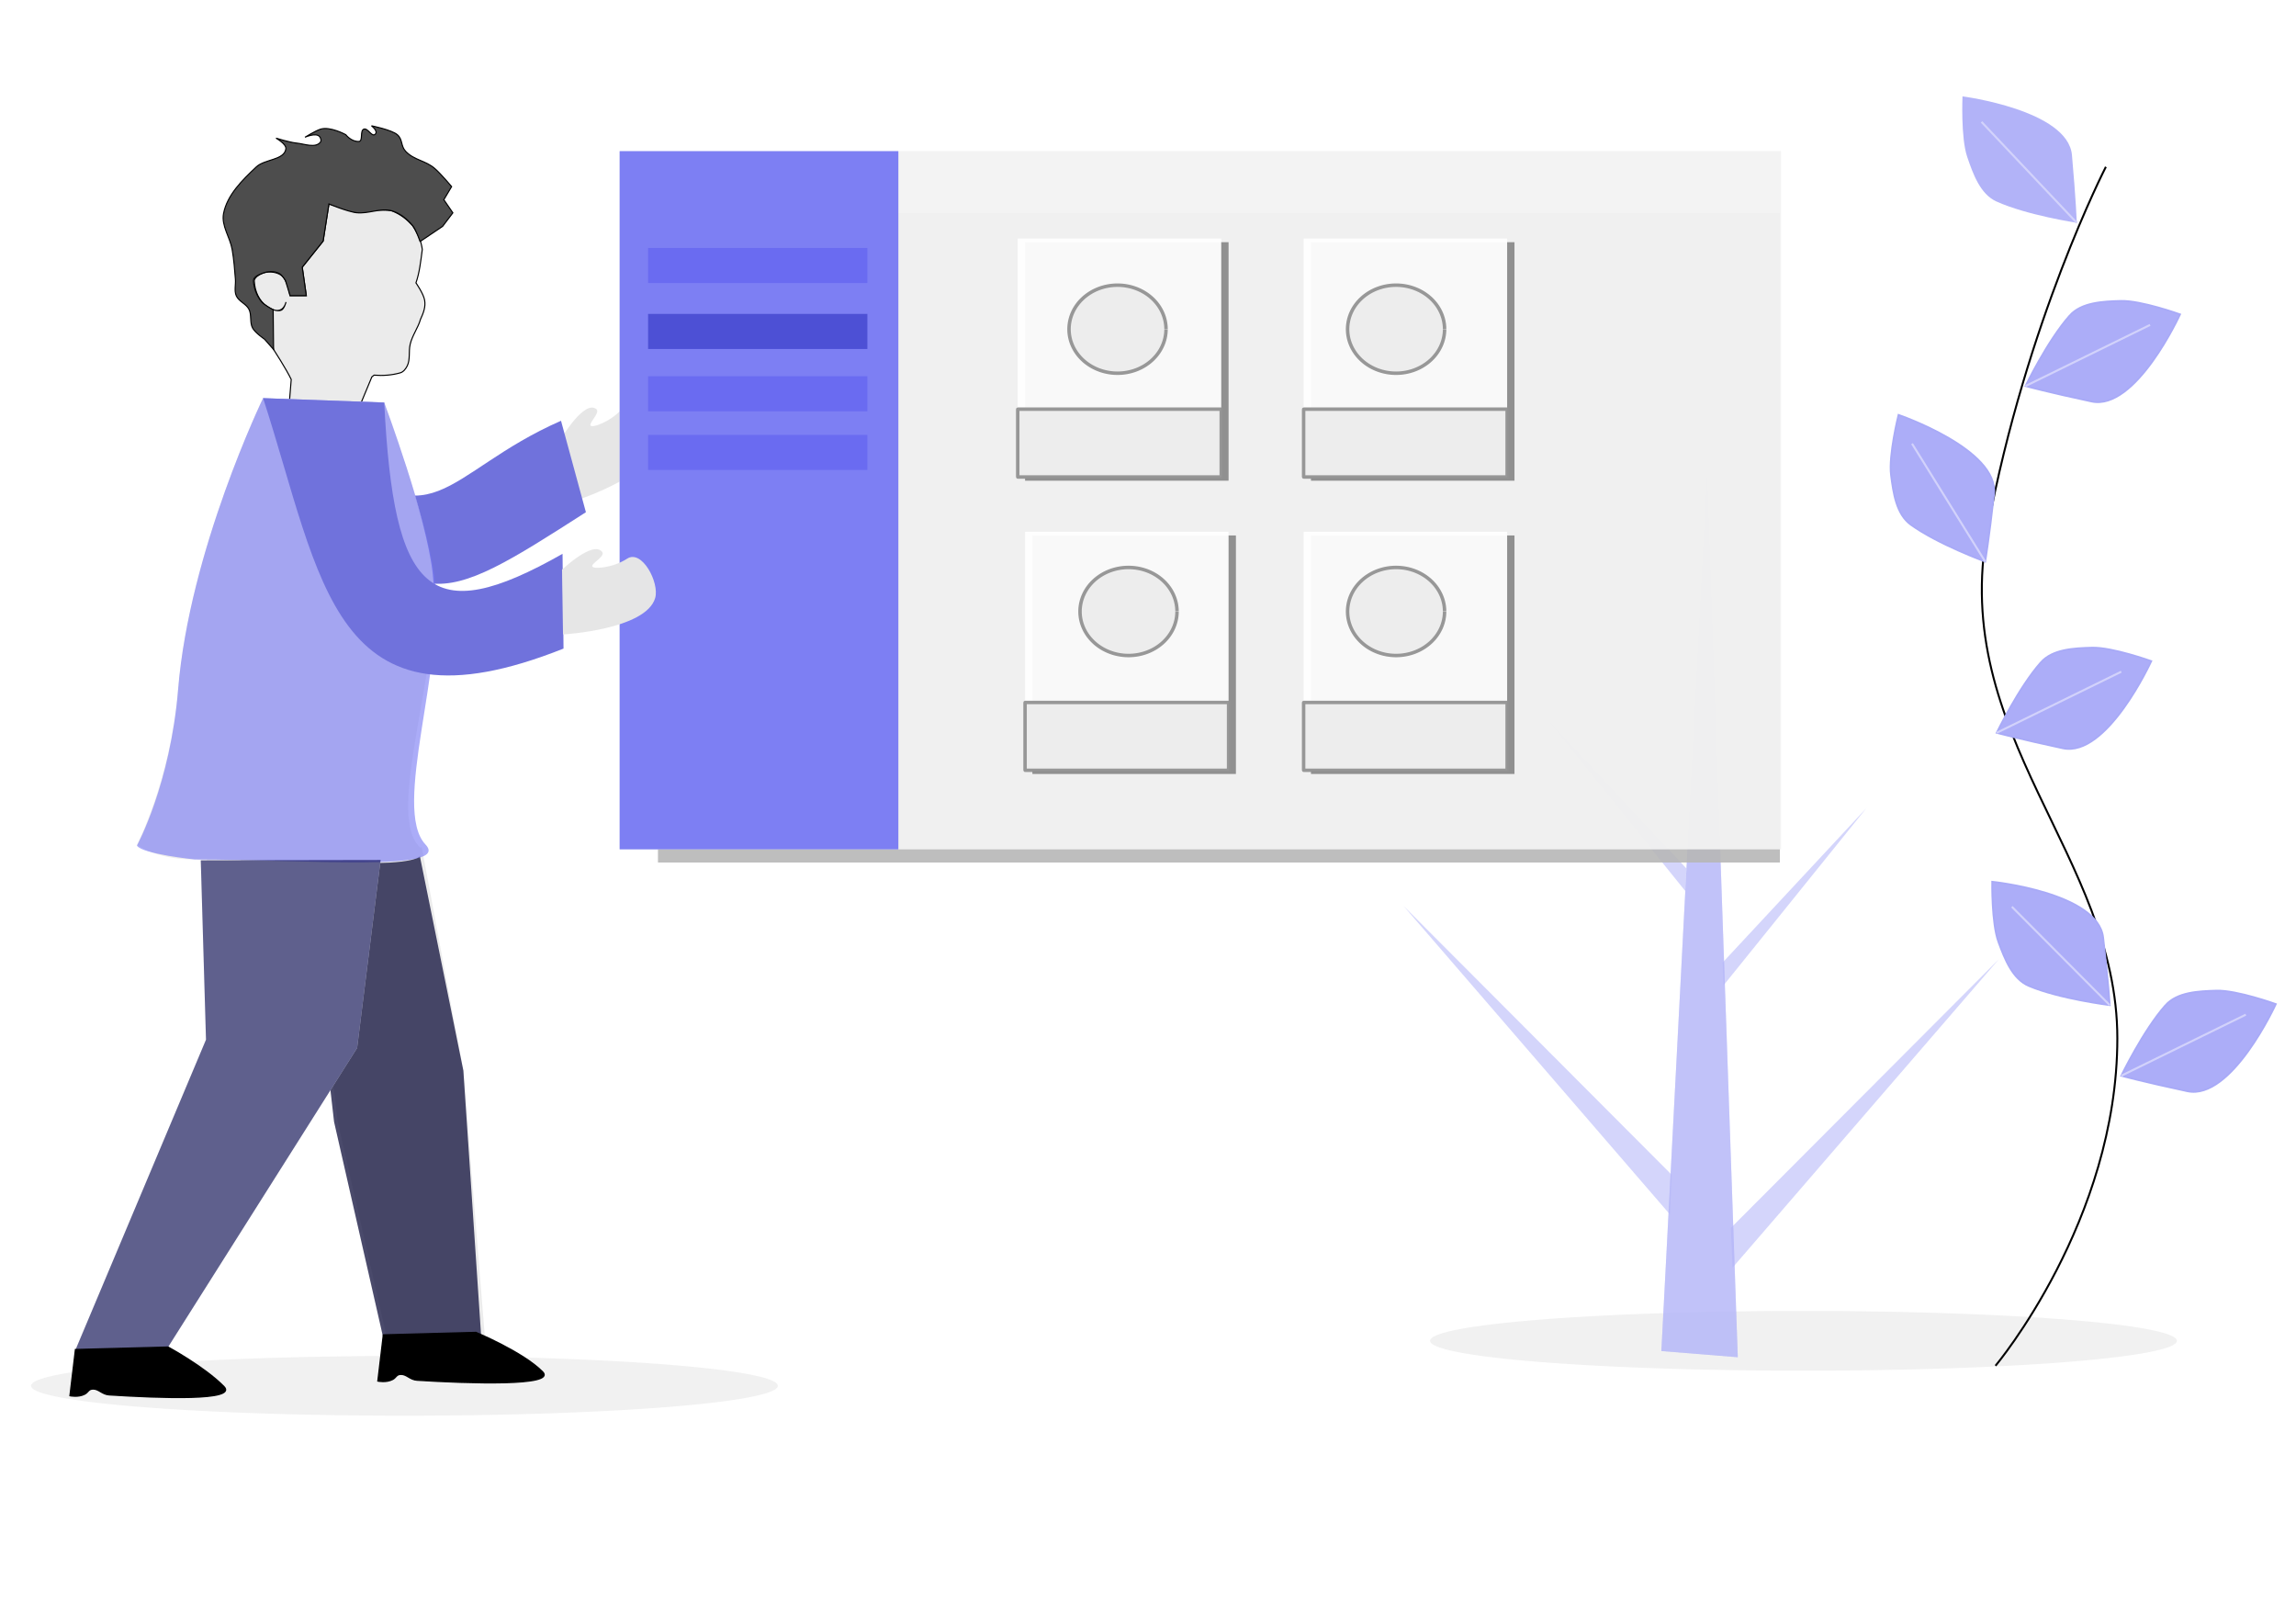 <?xml version="1.0" encoding="UTF-8" standalone="no"?>
<svg
   xmlns:dc="http://purl.org/dc/elements/1.1/"
   xmlns:cc="http://creativecommons.org/ns#"
   xmlns:rdf="http://www.w3.org/1999/02/22-rdf-syntax-ns#"
   xmlns:svg="http://www.w3.org/2000/svg"
   xmlns="http://www.w3.org/2000/svg"
   xmlns:xlink="http://www.w3.org/1999/xlink"
   xmlns:sodipodi="http://sodipodi.sourceforge.net/DTD/sodipodi-0.dtd"
   xmlns:inkscape="http://www.inkscape.org/namespaces/inkscape"
   sodipodi:docname="skills.svg"
   inkscape:version="1.0 (6e3e5246a0, 2020-05-07)"
   id="svg937"
   version="1.1"
   viewBox="0 0 297 210"
   height="210mm"
   width="297mm">
  <defs
     id="defs931">
    <linearGradient
       id="linearGradient3959"
       inkscape:collect="always">
      <stop
         id="stop3955"
         offset="0"
         style="stop-color:#c7c8ee;stop-opacity:1;" />
      <stop
         id="stop3957"
         offset="1"
         style="stop-color:#787bd8;stop-opacity:1" />
    </linearGradient>
    <filter
       height="1.108"
       y="-0.054"
       width="1.127"
       x="-0.063"
       id="filter3907"
       style="color-interpolation-filters:sRGB"
       inkscape:collect="always">
      <feGaussianBlur
         id="feGaussianBlur3909"
         stdDeviation="0.775"
         inkscape:collect="always" />
    </filter>
    <filter
       height="1.241"
       y="-0.121"
       width="1.145"
       x="-0.072"
       id="filter3945"
       style="color-interpolation-filters:sRGB"
       inkscape:collect="always">
      <feGaussianBlur
         id="feGaussianBlur3947"
         stdDeviation="5.063"
         inkscape:collect="always" />
    </filter>
    <linearGradient
       gradientUnits="userSpaceOnUse"
       y2="147.581"
       x2="323.776"
       y1="147.581"
       x1="5.021"
       id="linearGradient3961"
       xlink:href="#linearGradient3959"
       inkscape:collect="always" />
    <linearGradient
       gradientTransform="matrix(1.66,0,0,2.529,99.883,-137.368)"
       gradientUnits="userSpaceOnUse"
       y2="85.637"
       x2="79.419"
       y1="89.378"
       x1="81.945"
       id="linearGradient1001"
       xlink:href="#linearGradient999"
       inkscape:collect="always" />
    <linearGradient
       id="linearGradient999"
       inkscape:collect="always">
      <stop
         id="stop995"
         offset="0"
         style="stop-color:#d6976d;stop-opacity:1;" />
      <stop
         id="stop997"
         offset="1"
         style="stop-color:#d6976d;stop-opacity:0;" />
    </linearGradient>
  </defs>
  <sodipodi:namedview
     inkscape:window-maximized="1"
     inkscape:window-y="0"
     inkscape:window-x="0"
     inkscape:window-height="813"
     inkscape:window-width="1600"
     showgrid="false"
     inkscape:document-rotation="0"
     inkscape:current-layer="layer1"
     inkscape:document-units="mm"
     inkscape:cy="273.16357"
     inkscape:cx="96.548411"
     inkscape:zoom="1.0246491"
     inkscape:pageshadow="2"
     inkscape:pageopacity="0.0"
     borderopacity="1.0"
     bordercolor="#666666"
     pagecolor="#ffffff"
     id="base" />
  <g
     id="layer1"
     inkscape:groupmode="layer"
     inkscape:label="Layer 1">
    <path
       style="opacity:1;fill:#ebebeb;fill-opacity:0.996;stroke:#000000;stroke-width:0.141;stroke-linecap:butt;stroke-linejoin:miter;stroke-miterlimit:4;stroke-dasharray:none;stroke-opacity:1"
       d="m 42.548,26.377 3.527,1.126 c 0,0 3.109,-0.58 4.653,-0.225 1.118,0.466 1.862,1.057 2.627,1.876 0.781,1.197 1.131,2.078 1.271,3.109 -0.205,1.562 -0.363,3.011 -0.821,4.322 0,0 0.99,1.417 1.126,2.252 0.137,0.845 -0.13,1.576 -0.543,2.477 -0.307,1.086 -1.076,2.092 -1.333,3.227 -0.217,0.955 0.034,1.94 -0.375,2.777 -0.189,0.381 -0.493,0.785 -0.901,0.901 -1.084,0.308 -2.233,0.393 -3.39,0.302 l -0.287,0.223 -1.594,3.833 -9.114,-0.092 v 0 l 0.278,-3.41 c -0.646,-1.353 -2.282,-3.874 -2.282,-3.874 0,0 -1.666,-5.734 -0.053,-5.148 1.376,0.5 1.659,-0.99 1.659,-0.99 0,0 -0.226,0.934 -0.648,1.069 -0.584,0.187 -1.33,-0.166 -1.895,-0.575 -0.914,-0.661 -1.484,-1.812 -1.562,-3.197 -0.027,-0.5 0.803,-0.901 0.803,-0.901 0.797,-0.423 1.963,-0.367 2.702,0.15 0.781,0.546 1.126,2.627 1.126,2.627 h 2.101 l -0.525,-3.678 2.702,-3.377 z"
       id="path826-3"
       inkscape:connector-curvature="0"
       sodipodi:nodetypes="ccccccscscccccccccscccccsccccc" />
    <path
       style="opacity:1;fill:#4d4d4d;fill-opacity:1;stroke:#000000;stroke-width:0.141;stroke-linecap:butt;stroke-linejoin:miter;stroke-miterlimit:4;stroke-dasharray:none;stroke-opacity:1"
       d="m 54.334,31.242 2.919,-1.964 1.327,-1.751 -1.167,-1.698 1.008,-1.698 c 0,0 -1.374,-1.636 -2.176,-2.335 -1.206,-1.051 -2.683,-1.066 -3.777,-2.234 -0.651,-0.695 -0.349,-1.522 -1.073,-2.141 -0.742,-0.634 -3.344,-1.152 -3.344,-1.152 0,0 0.96,0.726 0.447,1.123 -0.419,0.324 -0.939,-0.882 -1.433,-0.69 -0.533,0.207 -0.07,1.557 -0.637,1.592 -0.988,0.061 -1.696,-0.874 -1.696,-0.874 0,0 -2.046,-1.127 -3.305,-0.704 -0.674,0.227 -1.976,1.033 -1.976,1.033 0,0 1.41,-0.631 1.882,-0.092 0.165,0.188 0.267,0.551 0.106,0.743 -0.659,0.787 -2.057,0.209 -3.078,0.106 -0.905,-0.091 -2.654,-0.637 -2.654,-0.637 0,0 1.36,0.76 1.274,1.38 -0.206,1.479 -2.733,1.314 -3.821,2.335 -1.796,1.686 -3.786,3.63 -4.245,6.05 -0.295,1.556 0.842,3.058 1.114,4.617 0.224,1.28 0.322,2.579 0.425,3.874 0.053,0.706 -0.171,1.471 0.106,2.123 0.314,0.737 1.28,1.039 1.645,1.751 0.378,0.738 0.07,1.717 0.478,2.441 0.34,0.613 1.539,1.433 1.539,1.433 l 1.167,1.327 -0.053,-5.148 c 0,0 -1.154,-0.571 -1.539,-1.061 -0.584,-0.745 -0.955,-1.693 -1.008,-2.654 -0.027,-0.537 0.687,-0.802 1.186,-1.002 0.69,-0.276 1.495,-0.306 2.154,0.038 0.383,0.199 0.799,0.911 0.799,0.911 l 0.592,1.953 h 2.101 l -0.525,-3.678 2.702,-3.378 0.751,-4.804 c 0,0 2.304,0.966 3.527,1.126 1.54,0.202 3.163,-0.663 4.653,-0.225 1.032,0.304 1.938,1.05 2.627,1.876 0.492,0.591 0.979,2.087 0.979,2.087 z"
       id="path847-6"
       inkscape:connector-curvature="0"
       sodipodi:nodetypes="cccccssscssscscssscsssssssscccssssccccccssscc" />
    <path
       style="fill:url(#linearGradient1001);fill-opacity:1;stroke:none;stroke-width:0.13px;stroke-linecap:butt;stroke-linejoin:miter;stroke-opacity:1"
       d="m 46.509,46.623 c 0,0 -2.337,-0.903 -4.954,-2.705 -2.085,-1.436 -4.291,-3.606 -4.406,-5.162 -0.182,-2.474 3.36,-0.611 5.276,-0.601 3.373,0.018 8.116,7.841 8.116,7.841 l -4.749,0.435 z"
       id="path993"
       inkscape:connector-curvature="0"
       sodipodi:nodetypes="csssccc" />
    <path
       style="opacity:0.949;fill:#f0f0f0;fill-opacity:0.996;stroke:none;stroke-width:0.593;stroke-miterlimit:4;stroke-dasharray:none;stroke-opacity:1;paint-order:stroke fill markers"
       id="path4038"
       sodipodi:type="arc"
       sodipodi:cx="52.316856"
       sodipodi:cy="179.23328"
       sodipodi:rx="48.298676"
       sodipodi:ry="3.8636179"
       sodipodi:start="0"
       sodipodi:end="6.2767974"
       sodipodi:open="true"
       sodipodi:arc-type="arc"
       d="m 100.616,179.233 a 48.299,3.864 0 0 1 -48.222,3.864 48.299,3.864 0 0 1 -48.376,-3.851 48.299,3.864 0 0 1 48.067,-3.876 48.299,3.864 0 0 1 48.529,3.839" />
    <path
       d="m 281.589,173.413 a 48.299,3.864 0 0 1 -48.222,3.864 48.299,3.864 0 0 1 -48.376,-3.851 48.299,3.864 0 0 1 48.067,-3.876 48.299,3.864 0 0 1 48.529,3.839"
       sodipodi:arc-type="arc"
       sodipodi:open="true"
       sodipodi:end="6.2767974"
       sodipodi:start="0"
       sodipodi:ry="3.8636179"
       sodipodi:rx="48.298676"
       sodipodi:cy="173.41252"
       sodipodi:cx="233.29048"
       sodipodi:type="arc"
       id="path4036"
       style="opacity:0.949;fill:#f0f0f0;fill-opacity:0.996;stroke:none;stroke-width:0.593;stroke-miterlimit:4;stroke-dasharray:none;stroke-opacity:1;paint-order:stroke fill markers" />
    <g
       transform="translate(17.463,-15.346)"
       id="g4034">
      <path
         style="fill:#b2b3f8;fill-opacity:0.557;stroke:none;stroke-width:0.265px;stroke-linecap:butt;stroke-linejoin:miter;stroke-opacity:1"
         d="m 197.442,190.085 5.918,-113.625 3.968,114.422 z"
         id="path4019"
         sodipodi:nodetypes="cccc" />
      <path
         sodipodi:nodetypes="cccc"
         id="path4021"
         d="M 206.429,174.163 241.11,139.397 206.65,179.299 Z"
         style="fill:#b2b3f8;fill-opacity:0.557;stroke:none;stroke-width:0.082px;stroke-linecap:butt;stroke-linejoin:miter;stroke-opacity:1" />
      <path
         style="fill:#b2b3f8;fill-opacity:0.557;stroke:none;stroke-width:0.046px;stroke-linecap:butt;stroke-linejoin:miter;stroke-opacity:1"
         d="m 205.37,139.836 18.593,-19.97 -18.475,22.92 z"
         id="path4023"
         sodipodi:nodetypes="cccc" />
      <path
         sodipodi:nodetypes="cccc"
         id="path4025"
         d="m 200.68,127.665 -18.593,-19.97 18.475,22.92 z"
         style="fill:#b2b3f8;fill-opacity:0.557;stroke:none;stroke-width:0.046px;stroke-linecap:butt;stroke-linejoin:miter;stroke-opacity:1" />
      <path
         style="fill:#b2b3f8;fill-opacity:0.557;stroke:none;stroke-width:0.082px;stroke-linecap:butt;stroke-linejoin:miter;stroke-opacity:1"
         d="m 198.777,167.284 -34.681,-34.766 34.46,39.902 z"
         id="path4027"
         sodipodi:nodetypes="cccc" />
      <path
         sodipodi:nodetypes="cccc"
         id="path3446"
         d="m 197.442,190.085 5.918,-113.625 3.968,114.422 z"
         style="fill:#b2b3f8;fill-opacity:0.557;stroke:none;stroke-width:0.265px;stroke-linecap:butt;stroke-linejoin:miter;stroke-opacity:1" />
    </g>
    <path
       style="fill:#e6e6e6;fill-opacity:0.996;stroke:none;stroke-width:0.237px;stroke-linecap:butt;stroke-linejoin:miter;stroke-opacity:1"
       d="m 72.736,56.495 c 0,0 2.811,-4.697 4.364,-3.62 0.613,0.425 -0.782,1.637 -0.732,2.113 0.05,0.476 2.604,-0.406 4.106,-2.111 1.502,-1.705 4.889,1.868 4.849,3.953 -0.083,4.269 -10.236,7.703 -10.236,7.703 z"
       id="path3951"
       sodipodi:nodetypes="cassacc" />
    <g
       transform="matrix(0.896,0,0,0.896,-65.508,-15.133)"
       id="g1510">
      <rect
         transform="matrix(0.966,0,0,0.93,11.059,11.671)"
         style="opacity:0.949;fill:#b7b7b7;fill-opacity:1;stroke:none;stroke-width:0.5;stroke-miterlimit:4;stroke-dasharray:none;paint-order:stroke fill markers;filter:url(#filter3945)"
         id="rect3939"
         width="167.673"
         height="100.778"
         x="162.568"
         y="38.708"
         ry="0.018" />
      <path
         sodipodi:nodetypes="cccc"
         id="path3873"
         d="m 119.877,80.294 c 15.517,15.944 17.155,4.811 34.229,-2.668 l 3.593,13.199 c -21.658,13.89 -24.99,15.942 -39.937,-7.388"
         style="fill:#7072dc;fill-opacity:1;stroke:none;stroke-width:0.188px;stroke-linecap:butt;stroke-linejoin:miter;stroke-opacity:1" />
      <path
         sodipodi:nodetypes="ccccccc"
         id="path1516"
         d="m 121.868,178.817 7.179,31.518 14.06,-0.535 -3.099,-38.369 -6.01,-32.234 -16.192,4.086 z"
         style="fill:#ececec;stroke:none;stroke-width:0.265px;stroke-linecap:butt;stroke-linejoin:miter;stroke-opacity:1" />
      <path
         style="fill:#050533;fill-opacity:0.719;stroke:none;stroke-width:0.265px;stroke-linecap:butt;stroke-linejoin:miter;stroke-opacity:1"
         d="m 121.339,178.817 7.179,31.518 14.06,-0.535 -2.57,-38.369 -6.539,-32.234 -16.192,4.086 z"
         id="path3853"
         sodipodi:nodetypes="ccccccc" />
      <path
         sodipodi:nodetypes="ccccccc"
         id="path1514"
         d="m 102.097,141.07 0.754,25.897 -18.826,44.73 13.349,-0.358 27.295,-43.177 3.394,-27.139 z"
         style="fill:#f2f2f2;stroke:none;stroke-width:0.265px;stroke-linecap:butt;stroke-linejoin:miter;stroke-opacity:1" />
      <g
         id="g905">
        <path
           style="fill:#ececec;stroke:none;stroke-width:0.5;stroke-linecap:butt;stroke-linejoin:miter;stroke-miterlimit:4;stroke-dasharray:none;stroke-opacity:1"
           d="m 128.582,74.992 c -17.356,-0.632 -17.489,-0.632 -17.489,-0.632 0,0 -10.626,21.954 -12.265,42.008 -1.064,13.017 -5.927,22.435 -5.927,22.435 0,0 2.598,2.148 8.352,2.148 16.397,0 36.116,2.084 32.342,-1.906 -4.904,-5.185 3.471,-26.334 1.987,-39.399 -0.964,-8.488 -6.999,-24.654 -6.999,-24.654 z"
           id="path1512"
           sodipodi:nodetypes="ccscssac" />
        <path
           sodipodi:nodetypes="ccssssac"
           id="path1520"
           d="m 128.582,74.992 c -17.356,-0.632 -17.489,-0.632 -17.489,-0.632 0,0 -10.626,21.954 -12.265,42.008 -1.126,13.777 -5.948,22.575 -5.948,22.575 0.712,1.225 8.373,2.008 8.373,2.008 16.397,0 37.059,1.826 33.285,-2.164 -4.904,-5.185 2.896,-25.749 1.323,-38.489 -1.076,-8.711 -7.279,-25.306 -7.279,-25.306 z"
           style="fill:#7779f3;fill-opacity:0.616;stroke:none;stroke-width:0.5;stroke-linecap:butt;stroke-linejoin:miter;stroke-miterlimit:4;stroke-dasharray:none;stroke-opacity:1" />
      </g>
      <path
         style="fill:#7072dc;fill-opacity:1;stroke:none;stroke-width:0.188px;stroke-linecap:butt;stroke-linejoin:miter;stroke-opacity:1"
         d="m 128.582,74.992 c 1.384,27.611 6.456,32.797 25.744,21.839 l 0.141,13.679 C 121.004,123.82 119.659,100.71 111.093,74.36"
         id="path1522"
         sodipodi:nodetypes="cccc" />
      <path
         style="fill:#070851;fill-opacity:0.623;stroke:none;stroke-width:0.265px;stroke-linecap:butt;stroke-linejoin:miter;stroke-opacity:1"
         d="m 102.097,141.07 0.754,25.897 -18.826,44.73 13.349,-0.358 27.295,-43.177 3.394,-27.139 z"
         id="path3851"
         sodipodi:nodetypes="ccccccc" />
      <path
         sodipodi:nodetypes="ccsssscc"
         id="path3875"
         d="m 84.01,211.698 13.364,-0.358 c 0,0 5.238,2.825 8.059,5.694 2.049,2.083 -9.173,1.658 -16.564,1.191 -0.995,-0.063 -1.458,-0.822 -2.274,-0.844 -0.721,-0.019 -0.726,0.463 -1.245,0.737 -0.942,0.498 -2.13,0.231 -2.13,0.231 z"
         style="fill:#000000;stroke:#000000;stroke-width:0.195px;stroke-linecap:butt;stroke-linejoin:miter;stroke-opacity:1" />
      <path
         style="fill:#000000;stroke:#000000;stroke-width:0.195px;stroke-linecap:butt;stroke-linejoin:miter;stroke-opacity:1"
         d="m 128.46,209.581 13.364,-0.358 c 0,0 6.803,2.825 9.624,5.694 2.049,2.083 -10.739,1.658 -18.129,1.191 -0.995,-0.063 -1.458,-0.822 -2.274,-0.844 -0.721,-0.019 -0.726,0.463 -1.245,0.737 -0.942,0.498 -2.13,0.231 -2.13,0.231 z"
         id="path3877"
         sodipodi:nodetypes="ccsssscc" />
      <rect
         ry="0.018"
         y="38.708"
         x="162.568"
         height="100.778"
         width="167.673"
         id="rect3879"
         style="opacity:0.949;fill:#f2f2f2;fill-opacity:1;stroke:none;stroke-width:0.5;stroke-miterlimit:4;stroke-dasharray:none;paint-order:stroke fill markers" />
      <rect
         ry="0.018"
         y="38.708"
         x="162.568"
         height="100.778"
         width="40.241"
         id="rect3881"
         style="opacity:0.949;fill:#7779f3;fill-opacity:1;stroke:none;stroke-width:0.542;stroke-miterlimit:4;stroke-dasharray:none;paint-order:stroke fill markers" />
      <rect
         ry="0.013"
         y="52.678"
         x="166.676"
         height="5.064"
         width="31.66"
         id="rect3883"
         style="opacity:0.949;fill:#696bf1;fill-opacity:1;stroke:none;stroke-width:0.43;stroke-miterlimit:4;stroke-dasharray:none;paint-order:stroke fill markers" />
      <rect
         style="opacity:0.949;fill:#4b4ed3;fill-opacity:1;stroke:none;stroke-width:0.43;stroke-miterlimit:4;stroke-dasharray:none;paint-order:stroke fill markers"
         id="rect3885"
         width="31.66"
         height="5.064"
         x="166.676"
         y="62.203"
         ry="0.013" />
      <rect
         ry="0.013"
         y="71.199"
         x="166.676"
         height="5.064"
         width="31.66"
         id="rect3887"
         style="opacity:0.949;fill:#696bf1;fill-opacity:1;stroke:none;stroke-width:0.43;stroke-miterlimit:4;stroke-dasharray:none;paint-order:stroke fill markers" />
      <rect
         style="opacity:0.949;fill:#696bf1;fill-opacity:1;stroke:none;stroke-width:0.43;stroke-miterlimit:4;stroke-dasharray:none;paint-order:stroke fill markers"
         id="rect3889"
         width="31.66"
         height="5.064"
         x="166.676"
         y="79.665"
         ry="0.013" />
      <rect
         style="opacity:0.949;fill:#858585;fill-opacity:1;stroke:none;stroke-width:0.5;stroke-miterlimit:4;stroke-dasharray:none;paint-order:stroke fill markers;filter:url(#filter3907)"
         id="rect3905"
         width="29.381"
         height="34.426"
         x="221.1"
         y="51.848"
         ry="0.018" />
      <rect
         ry="0.018"
         y="51.319"
         x="220.041"
         height="34.426"
         width="29.381"
         id="rect3891"
         style="opacity:0.949;fill:#ffffff;fill-opacity:1;stroke:none;stroke-width:0.5;stroke-miterlimit:4;stroke-dasharray:none;paint-order:stroke fill markers" />
      <rect
         ry="0.018"
         y="51.848"
         x="262.374"
         height="34.426"
         width="29.381"
         id="rect3911"
         style="opacity:0.949;fill:#858585;fill-opacity:1;stroke:none;stroke-width:0.5;stroke-miterlimit:4;stroke-dasharray:none;paint-order:stroke fill markers;filter:url(#filter3907)" />
      <rect
         style="opacity:0.949;fill:#ffffff;fill-opacity:1;stroke:none;stroke-width:0.5;stroke-miterlimit:4;stroke-dasharray:none;paint-order:stroke fill markers"
         id="rect3913"
         width="29.381"
         height="34.426"
         x="261.316"
         y="51.319"
         ry="0.018" />
      <rect
         style="opacity:0.949;fill:#858585;fill-opacity:1;stroke:none;stroke-width:0.5;stroke-miterlimit:4;stroke-dasharray:none;paint-order:stroke fill markers;filter:url(#filter3907)"
         id="rect3915"
         width="29.381"
         height="34.426"
         x="262.374"
         y="94.181"
         ry="0.018" />
      <rect
         ry="0.018"
         y="93.652"
         x="261.316"
         height="34.426"
         width="29.381"
         id="rect3917"
         style="opacity:0.949;fill:#ffffff;fill-opacity:1;stroke:none;stroke-width:0.5;stroke-miterlimit:4;stroke-dasharray:none;paint-order:stroke fill markers" />
      <rect
         ry="0.018"
         y="94.181"
         x="222.158"
         height="34.426"
         width="29.381"
         id="rect3919"
         style="opacity:0.949;fill:#858585;fill-opacity:1;stroke:none;stroke-width:0.5;stroke-miterlimit:4;stroke-dasharray:none;paint-order:stroke fill markers;filter:url(#filter3907)" />
      <rect
         style="opacity:0.949;fill:#ffffff;fill-opacity:1;stroke:none;stroke-width:0.5;stroke-miterlimit:4;stroke-dasharray:none;paint-order:stroke fill markers"
         id="rect3921"
         width="29.381"
         height="34.426"
         x="221.1"
         y="93.652"
         ry="0.018" />
      <rect
         ry="0.018"
         y="75.952"
         x="220.042"
         height="9.793"
         width="29.38"
         id="rect3923"
         style="opacity:0.949;fill:#ececec;fill-opacity:1;stroke:#929292;stroke-width:0.5;stroke-miterlimit:4;stroke-dasharray:none;stroke-opacity:1;paint-order:stroke fill markers" />
      <rect
         style="opacity:0.949;fill:#ececec;fill-opacity:1;stroke:#929292;stroke-width:0.5;stroke-miterlimit:4;stroke-dasharray:none;stroke-opacity:1;paint-order:stroke fill markers"
         id="rect3925"
         width="29.38"
         height="9.793"
         x="261.317"
         y="75.952"
         ry="0.018" />
      <rect
         ry="0.018"
         y="118.286"
         x="261.317"
         height="9.793"
         width="29.38"
         id="rect3927"
         style="opacity:0.949;fill:#ececec;fill-opacity:1;stroke:#929292;stroke-width:0.5;stroke-miterlimit:4;stroke-dasharray:none;stroke-opacity:1;paint-order:stroke fill markers" />
      <rect
         style="opacity:0.949;fill:#ececec;fill-opacity:1;stroke:#929292;stroke-width:0.5;stroke-miterlimit:4;stroke-dasharray:none;stroke-opacity:1;paint-order:stroke fill markers"
         id="rect3929"
         width="29.38"
         height="9.793"
         x="221.101"
         y="118.286"
         ry="0.018" />
      <path
         d="m 241.451,64.409 a 7.003,6.355 0 0 1 -6.991,6.355 7.003,6.355 0 0 1 -7.014,-6.335 7.003,6.355 0 0 1 6.969,-6.375 7.003,6.355 0 0 1 7.036,6.314"
         sodipodi:arc-type="arc"
         sodipodi:open="true"
         sodipodi:end="6.2767974"
         sodipodi:start="0"
         sodipodi:ry="6.3550529"
         sodipodi:rx="7.0026684"
         sodipodi:cy="64.408897"
         sodipodi:cx="234.44865"
         sodipodi:type="arc"
         id="path3931"
         style="opacity:0.949;fill:#ececec;fill-opacity:1;stroke:#929292;stroke-width:0.5;stroke-miterlimit:4;stroke-dasharray:none;stroke-opacity:1;paint-order:stroke fill markers" />
      <path
         style="opacity:0.949;fill:#ececec;fill-opacity:1;stroke:#929292;stroke-width:0.5;stroke-miterlimit:4;stroke-dasharray:none;stroke-opacity:1;paint-order:stroke fill markers"
         id="path3933"
         sodipodi:type="arc"
         sodipodi:cx="274.66531"
         sodipodi:cy="64.408897"
         sodipodi:rx="7.0026684"
         sodipodi:ry="6.3550529"
         sodipodi:start="0"
         sodipodi:end="6.2767974"
         sodipodi:open="true"
         sodipodi:arc-type="arc"
         d="m 281.668,64.409 a 7.003,6.355 0 0 1 -6.991,6.355 7.003,6.355 0 0 1 -7.014,-6.335 7.003,6.355 0 0 1 6.969,-6.375 7.003,6.355 0 0 1 7.036,6.314" />
      <path
         d="m 281.668,105.155 a 7.003,6.355 0 0 1 -6.991,6.355 7.003,6.355 0 0 1 -7.014,-6.335 7.003,6.355 0 0 1 6.969,-6.375 7.003,6.355 0 0 1 7.036,6.314"
         sodipodi:arc-type="arc"
         sodipodi:open="true"
         sodipodi:end="6.2767974"
         sodipodi:start="0"
         sodipodi:ry="6.3550529"
         sodipodi:rx="7.0026684"
         sodipodi:cy="105.15477"
         sodipodi:cx="274.66531"
         sodipodi:type="arc"
         id="path3935"
         style="opacity:0.949;fill:#ececec;fill-opacity:1;stroke:#929292;stroke-width:0.5;stroke-miterlimit:4;stroke-dasharray:none;stroke-opacity:1;paint-order:stroke fill markers" />
      <path
         style="opacity:0.949;fill:#ececec;fill-opacity:1;stroke:#929292;stroke-width:0.5;stroke-miterlimit:4;stroke-dasharray:none;stroke-opacity:1;paint-order:stroke fill markers"
         id="path3937"
         sodipodi:type="arc"
         sodipodi:cx="236.03613"
         sodipodi:cy="105.15477"
         sodipodi:rx="7.0026684"
         sodipodi:ry="6.3550529"
         sodipodi:start="0"
         sodipodi:end="6.2767974"
         sodipodi:open="true"
         sodipodi:arc-type="arc"
         d="m 243.039,105.155 a 7.003,6.355 0 0 1 -6.991,6.355 7.003,6.355 0 0 1 -7.014,-6.335 7.003,6.355 0 0 1 6.969,-6.375 7.003,6.355 0 0 1 7.036,6.314" />
    </g>
    <path
       sodipodi:nodetypes="cassacc"
       id="path3949"
       d="m 72.703,73.681 c 0,0 3.96,-3.778 5.171,-2.327 0.478,0.573 -1.19,1.369 -1.269,1.842 -0.079,0.472 2.618,0.303 4.52,-0.941 1.902,-1.243 4.215,3.103 3.621,5.102 -1.217,4.093 -11.918,4.698 -11.918,4.698 z"
       style="fill:#e6e6e6;fill-opacity:0.996;stroke:none;stroke-width:0.237px;stroke-linecap:butt;stroke-linejoin:miter;stroke-opacity:1" />
    <path
       id="path3981"
       d="m 258.129,176.639 c 0,0 15.76,-18.76 15.76,-42.343 0,-23.583 -21.785,-39.175 -16.783,-65.948 5.002,-26.773 15.3,-46.771 15.3,-46.771"
       style="fill:none;stroke:#000000;stroke-width:0.253px;stroke-linecap:butt;stroke-linejoin:miter;stroke-opacity:1" />
    <g
       transform="translate(-6.879,15.875)"
       id="g3993">
      <path
         style="fill:#acadf8;fill-opacity:1;stroke:#a8aaf7;stroke-width:0.229px;stroke-linecap:butt;stroke-linejoin:miter;stroke-opacity:1"
         d="m 274.586,24.956 c 1.54,-1.744 4.334,-1.847 6.635,-1.913 2.617,-0.075 7.661,1.738 7.661,1.738 0,0 -5.715,12.5 -11.44,11.273 -5.724,-1.227 -8.557,-2 -8.557,-2 0,0 2.852,-5.888 5.701,-9.098 z"
         id="path3983"
         sodipodi:nodetypes="cacscc" />
      <path
         style="fill:none;stroke:#d2d2fb;stroke-width:0.265px;stroke-linecap:butt;stroke-linejoin:miter;stroke-opacity:1"
         d="m 268.884,34.054 16.116,-7.904"
         id="path3985" />
    </g>
    <path
       style="fill:#b2b3f8;fill-opacity:1;stroke:none;stroke-width:0.229px;stroke-linecap:butt;stroke-linejoin:miter;stroke-opacity:1"
       d="m 258.263,26.067 c -2.122,-0.954 -3.048,-3.592 -3.793,-5.77 -0.848,-2.477 -0.61,-7.832 -0.61,-7.832 0,0 13.632,1.755 14.157,7.585 0.525,5.831 0.626,8.765 0.626,8.765 0,0 -6.469,-0.979 -10.379,-2.749 z"
       id="path3987"
       sodipodi:nodetypes="cacscc" />
    <path
       style="fill:none;stroke:#d2d2fb;stroke-width:0.265px;stroke-linecap:butt;stroke-linejoin:miter;stroke-opacity:1"
       d="M 268.642,28.816 256.318,15.766"
       id="path3989" />
    <g
       transform="translate(-10.602,60.723)"
       id="g3999">
      <path
         sodipodi:nodetypes="cacscc"
         id="path3995"
         d="m 274.586,24.956 c 1.54,-1.744 4.334,-1.847 6.635,-1.913 2.617,-0.075 7.661,1.738 7.661,1.738 0,0 -5.715,12.5 -11.44,11.273 -5.724,-1.227 -8.557,-2 -8.557,-2 0,0 2.852,-5.888 5.701,-9.098 z"
         style="fill:#acadf8;fill-opacity:1;stroke:#a8aaf7;stroke-width:0.229px;stroke-linecap:butt;stroke-linejoin:miter;stroke-opacity:1" />
      <path
         id="path3997"
         d="m 268.884,34.054 16.116,-7.904"
         style="fill:none;stroke:#d2d2fb;stroke-width:0.265px;stroke-linecap:butt;stroke-linejoin:miter;stroke-opacity:1" />
    </g>
    <g
       id="g4005"
       transform="rotate(-95.699,280.302,58.815)">
      <path
         style="fill:#acadf8;fill-opacity:1;stroke:#a8aaf7;stroke-width:0.229px;stroke-linecap:butt;stroke-linejoin:miter;stroke-opacity:1"
         d="m 274.586,24.956 c 1.54,-1.744 4.334,-1.847 6.635,-1.913 2.617,-0.075 7.661,1.738 7.661,1.738 0,0 -5.715,12.5 -11.44,11.273 -5.724,-1.227 -8.557,-2 -8.557,-2 0,0 2.852,-5.888 5.701,-9.098 z"
         id="path4001"
         sodipodi:nodetypes="cacscc" />
      <path
         style="fill:none;stroke:#d2d2fb;stroke-width:0.265px;stroke-linecap:butt;stroke-linejoin:miter;stroke-opacity:1"
         d="m 268.884,34.054 16.116,-7.904"
         id="path4003" />
    </g>
    <g
       id="g4011"
       transform="translate(5.509,105.079)">
      <path
         style="fill:#acadf8;fill-opacity:1;stroke:#a8aaf7;stroke-width:0.229px;stroke-linecap:butt;stroke-linejoin:miter;stroke-opacity:1"
         d="m 274.586,24.956 c 1.54,-1.744 4.334,-1.847 6.635,-1.913 2.617,-0.075 7.661,1.738 7.661,1.738 0,0 -5.715,12.5 -11.44,11.273 -5.724,-1.227 -8.557,-2 -8.557,-2 0,0 2.852,-5.888 5.701,-9.098 z"
         id="path4007"
         sodipodi:nodetypes="cacscc" />
      <path
         style="fill:none;stroke:#d2d2fb;stroke-width:0.265px;stroke-linecap:butt;stroke-linejoin:miter;stroke-opacity:1"
         d="m 268.884,34.054 16.116,-7.904"
         id="path4009" />
    </g>
    <g
       transform="rotate(-108.733,305.284,80.585)"
       id="g4017">
      <path
         sodipodi:nodetypes="cacscc"
         id="path4013"
         d="m 274.586,24.956 c 1.54,-1.744 4.334,-1.847 6.635,-1.913 2.617,-0.075 7.661,1.738 7.661,1.738 0,0 -5.715,12.5 -11.44,11.273 -5.724,-1.227 -8.557,-2 -8.557,-2 0,0 2.852,-5.888 5.701,-9.098 z"
         style="fill:#acadf8;fill-opacity:1;stroke:#a8aaf7;stroke-width:0.229px;stroke-linecap:butt;stroke-linejoin:miter;stroke-opacity:1" />
      <path
         id="path4015"
         d="m 268.884,34.054 16.116,-7.904"
         style="fill:none;stroke:#d2d2fb;stroke-width:0.265px;stroke-linecap:butt;stroke-linejoin:miter;stroke-opacity:1" />
    </g>
  </g>
</svg>
